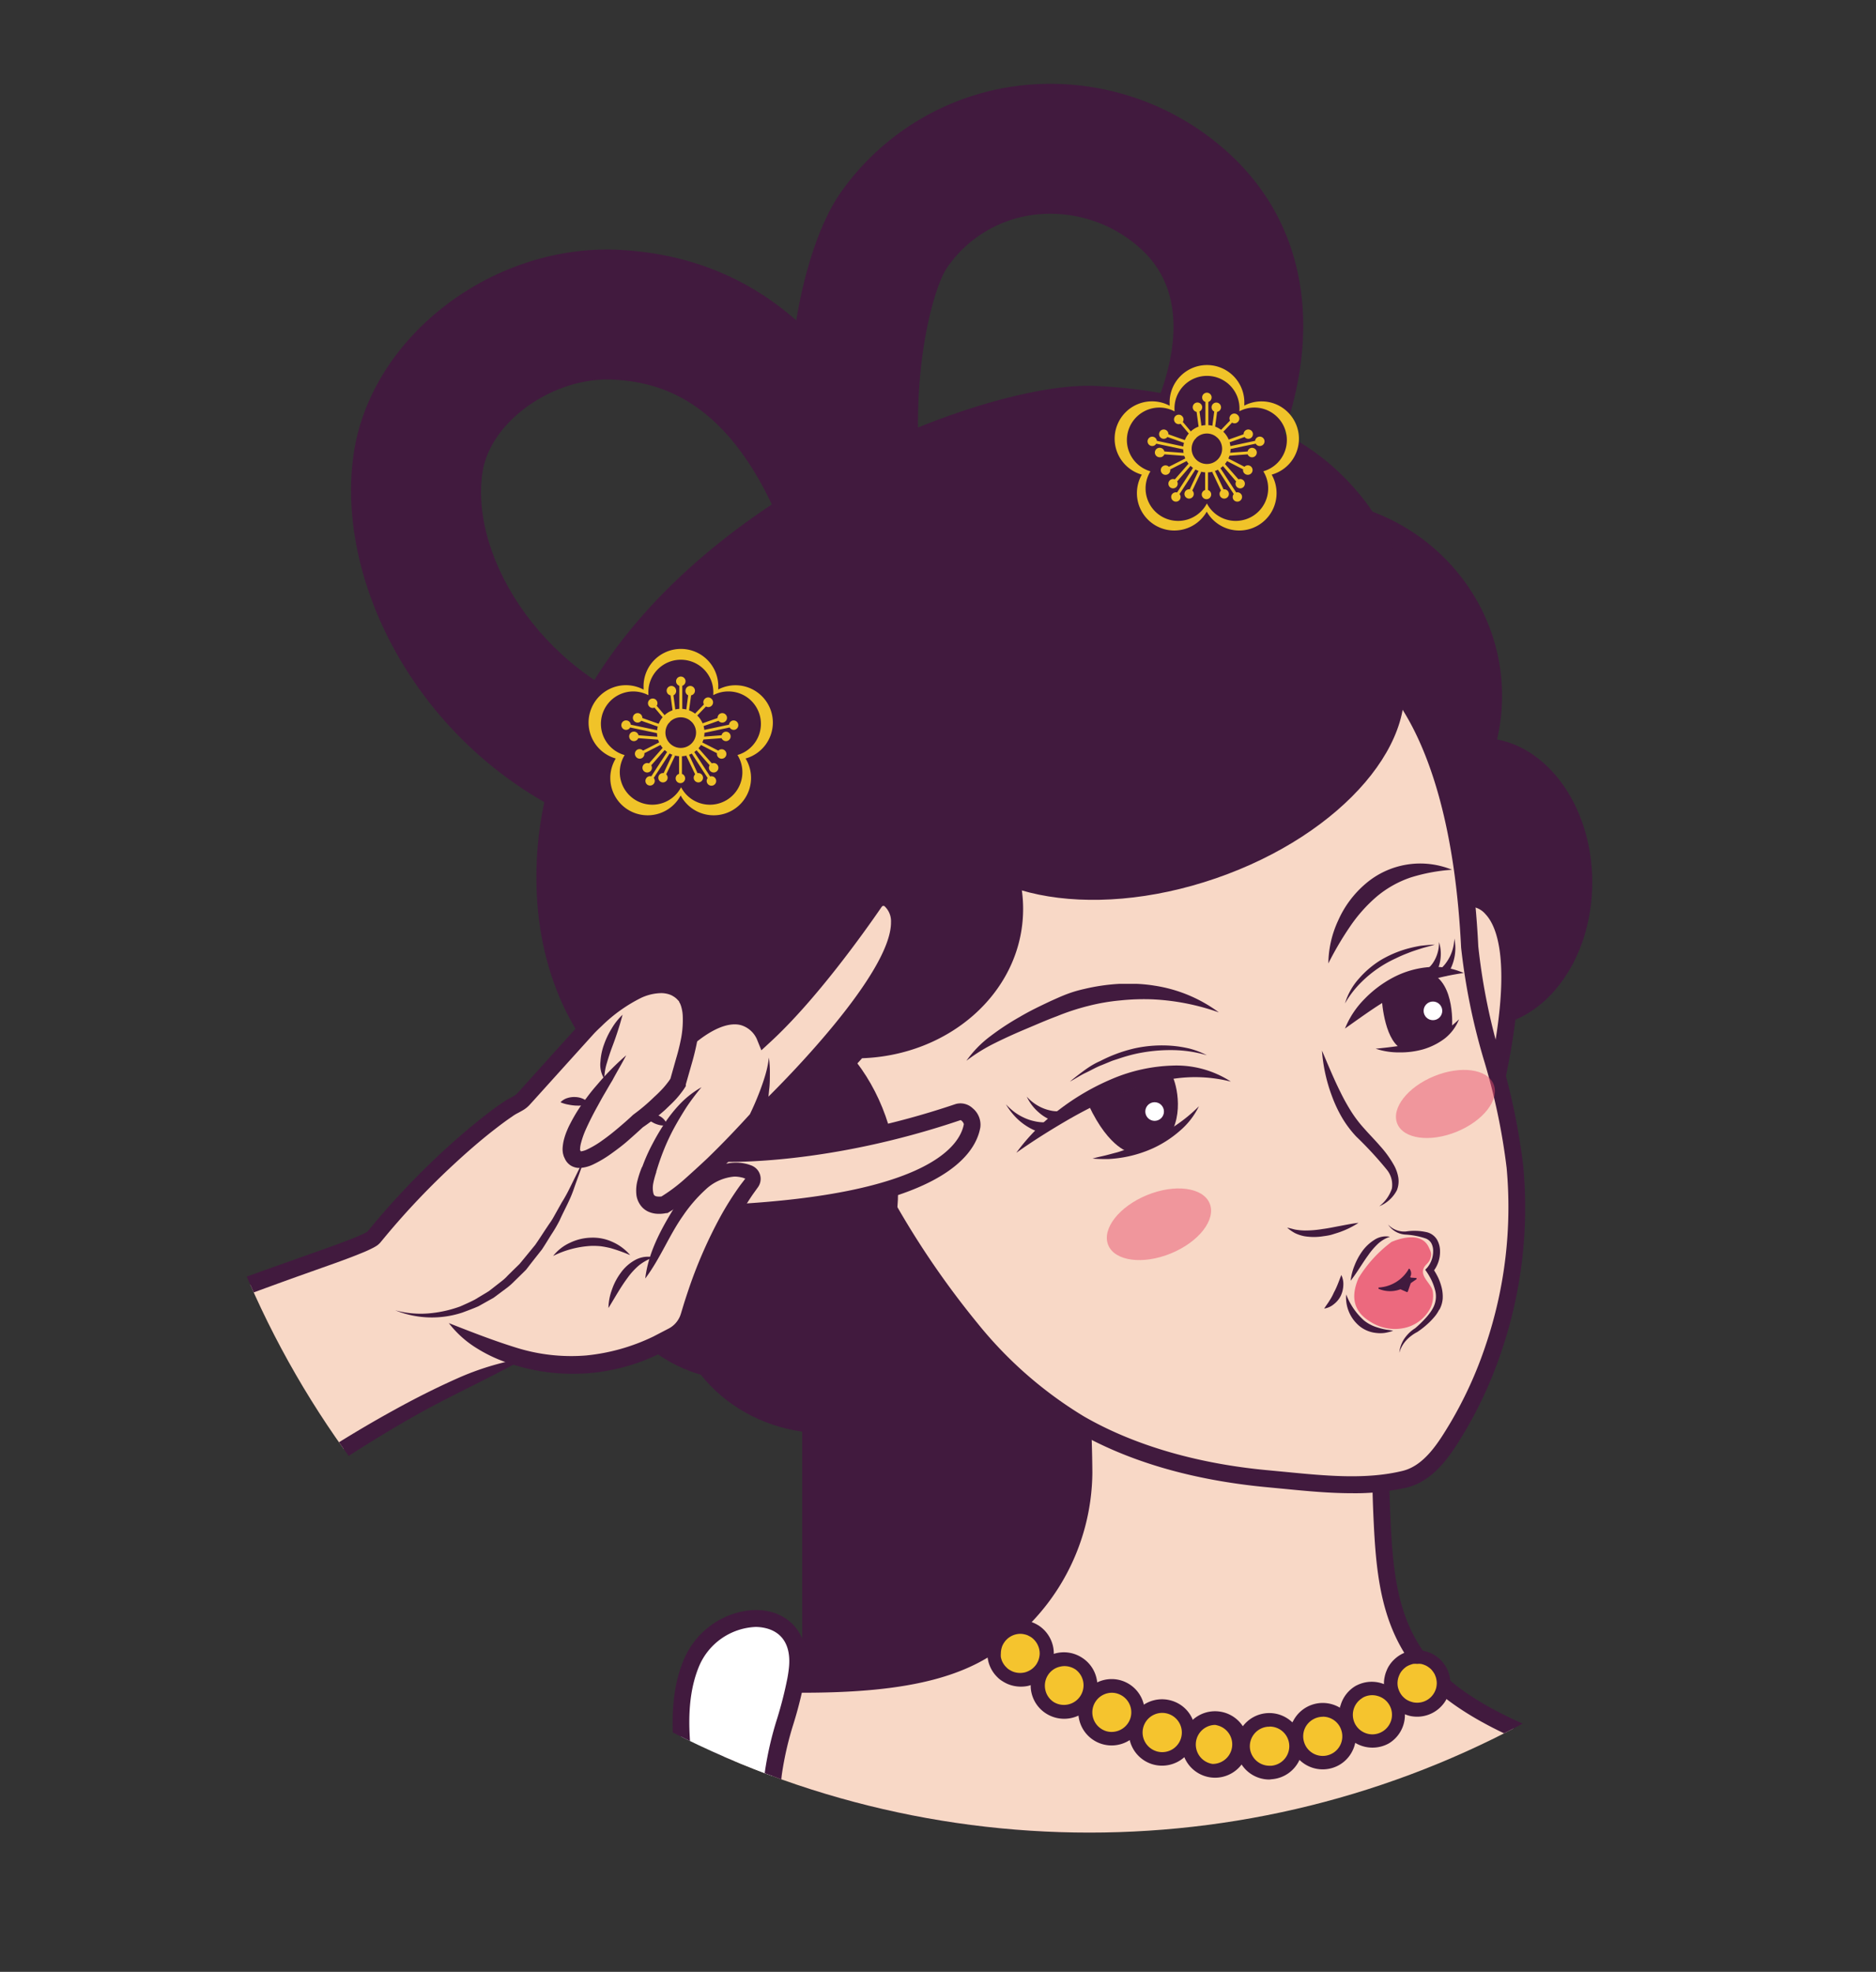 <svg id="图层_1" data-name="图层 1" xmlns="http://www.w3.org/2000/svg" xmlns:xlink="http://www.w3.org/1999/xlink" viewBox="0 0 269.63 283.41"><rect x="0" y="0" width="269.63" height="283.41" fill="#333333" stroke="none"/><defs><style>.cls-1{fill:none;}.cls-2{clip-path:url(#clip-path);}.cls-3{fill:#411a3e;}.cls-4{fill:#f8d8c6;}.cls-5{fill:#fff;}.cls-6{fill:#e73b62;opacity:0.71;}.cls-7{fill:#f0c329;}.cls-8{fill:#f5c42e;}.cls-9{fill:#e94d6e;opacity:0.47;}</style><clipPath id="clip-path"><circle class="cls-1" cx="156.56" cy="131.7" r="131.7"/></clipPath></defs><title>SVG</title><g class="cls-2"><rect class="cls-3" x="115.3" y="173.53" width="44.78" height="92.43"/><path class="cls-4" d="M240.34,261.49a3.45,3.45,0,0,0-1.25-6.18c-10.08-2.2-21.2-5.78-28.7-10.81-9.79-6.56-11.22-15.05-11.73-25.68-.42-8.53-.45-17.67,2.49-25.89l-41.89-23.19-7.14,6a190,190,0,0,1,3.63,35.89,30.07,30.07,0,0,1-14.35,25.52c-8.4,5.09-21.53,5.56-41.57,4.35l35.74,94.65Z"/><path class="cls-3" d="M135,338.08,98,240.19l1.88.12c19.06,1.15,32.55.85,40.85-4.18a29,29,0,0,0,13.77-24.49A188.73,188.73,0,0,0,150.92,176l-.13-.7,8.33-7,43.52,24.09-.34,1c-2.83,7.91-2.84,16.89-2.43,25.42.49,10.09,1.63,18.31,11.2,24.73,8.58,5.75,21.4,9.13,28.28,10.63a4.67,4.67,0,0,1,1.7,8.37Zm-33.36-95.23,34.52,91.41L239.64,260.5a2.24,2.24,0,0,0-.81-4c-7.05-1.54-20.2-5-29.12-11-10.49-7-11.77-16.22-12.27-26.63-.41-8.43-.41-17.32,2.23-25.38l-40.26-22.29-6,5A190.66,190.66,0,0,1,157,211.66,31.45,31.45,0,0,1,142,238.21C133.46,243.4,120.18,243.89,101.63,242.85Z"/><ellipse class="cls-3" cx="113.3" cy="133.52" rx="22.27" ry="20.76"/><ellipse class="cls-3" cx="118.63" cy="185.24" rx="22.27" ry="20.76"/><ellipse class="cls-3" cx="212.83" cy="126.82" rx="16.02" ry="20.76"/><ellipse class="cls-3" cx="186.9" cy="99.93" rx="28.28" ry="28.99" transform="translate(75.21 280.05) rotate(-86.33)"/><path class="cls-4" d="M210.71,129.13s10.25-2,4.56,25.26L213,156.12l-4.32-27Z"/><path class="cls-3" d="M212.11,158.32l-4.87-30.46,3.4,0a5.53,5.53,0,0,1,4.52,1.72c3.58,3.62,4,12,1.3,25l-.09.45Zm-2-28,3.77,23.58.3-.22c3.16-15.45.94-20.6-.69-22.3a3.05,3.05,0,0,0-2.56-1.07l-.23,0Z"/><path class="cls-4" d="M196.59,94.86s12.93,6.11,14.67,41.25c.83,11,5.46,20.82,6.46,31.62a63,63,0,0,1-3,26,59.61,59.61,0,0,1-5.22,11.47c-1.79,2.95-4,6.53-7.59,7.41-6.23,1.51-13.22.53-19.53,0-9.34-.85-19-3.2-27.19-7.93A60.41,60.41,0,0,1,139.58,191a125.07,125.07,0,0,1-18.27-30.16c-.69-1.56-1.35-3.13-2-4.72,0,0-6.28-25.26,27.66-45.17,0,0,22.76-17.61,49.58-16.09"/><path class="cls-3" d="M194.28,214.62c-3.21,0-6.45-.31-9.64-.62l-2.4-.23c-10.78-1-20.09-3.69-27.69-8.09a60.82,60.82,0,0,1-15.9-13.9,125.77,125.77,0,0,1-18.45-30.45c-.84-1.9-1.45-3.37-2-4.77l0-.14c-.07-.27-1.62-6.75,1.12-15.77,2.49-8.23,9.21-20.24,27-30.72,1.62-1.23,23.81-17.79,50.33-16.29h.24l.22.11c.55.26,13.61,6.83,15.36,42.29a88.6,88.6,0,0,0,3.25,16.06,93.42,93.42,0,0,1,3.21,15.5,64.29,64.29,0,0,1-3.09,26.5,60,60,0,0,1-5.33,11.71c-1.77,2.93-4.2,7-8.34,8A33.58,33.58,0,0,1,194.28,214.62Zm-73.76-58.85c.51,1.33,1.1,2.75,1.9,4.57a123.77,123.77,0,0,0,18.09,29.87,58.45,58.45,0,0,0,15.26,13.36c7.19,4.16,16.41,6.85,26.69,7.77l2.42.23c5.64.55,11.47,1.12,16.71-.16,3.16-.77,5.2-4.14,6.83-6.85a57.79,57.79,0,0,0,5.12-11.24,61.94,61.94,0,0,0,3-25.48,91.79,91.79,0,0,0-3.15-15.1A91.09,91.09,0,0,1,210,136.2c-1.55-31.52-12.27-39.2-13.8-40.14-25.94-1.33-48.27,15.68-48.49,15.85l-.13.09C115.47,130.86,120.13,154.06,120.52,155.77Z"/><path class="cls-3" d="M175.18,145.51a33.23,33.23,0,0,0-9.44-1.87,32.34,32.34,0,0,0-4.72.15,29.12,29.12,0,0,0-4.63.8,33,33,0,0,0-4.48,1.47c-1.51.56-3,1.22-4.48,1.84s-3,1.31-4.39,2a24.72,24.72,0,0,0-4.14,2.56,15.8,15.8,0,0,1,3.5-3.57,37.1,37.1,0,0,1,4.18-2.74c1.43-.85,2.93-1.56,4.43-2.27.77-.34,1.49-.68,2.34-1s1.62-.54,2.46-.73a28.61,28.61,0,0,1,5.05-.74l1.27,0,1.28,0a21.47,21.47,0,0,1,2.53.26A20.74,20.74,0,0,1,175.18,145.51Z"/><path class="cls-3" d="M190,151c.86,2,1.7,4.07,2.67,6a29.15,29.15,0,0,0,1.56,2.8,18.17,18.17,0,0,0,1.92,2.49c.71.81,1.49,1.59,2.22,2.44a15.13,15.13,0,0,1,2,2.78,5.49,5.49,0,0,1,.6,1.72,3.46,3.46,0,0,1-.21,1.86,5,5,0,0,1-2.52,2.29,5.39,5.39,0,0,0,1.81-2.54,3.42,3.42,0,0,0-.72-2.71,53.18,53.18,0,0,0-4.39-4.76,15.31,15.31,0,0,1-2.07-2.76,19.14,19.14,0,0,1-1.44-3.08A23.39,23.39,0,0,1,190,151Z"/><path class="cls-3" d="M185,176.46c.46.06.87.23,1.29.29a8.93,8.93,0,0,0,1.26.11,15.3,15.3,0,0,0,2.52-.21c.85-.11,1.69-.29,2.55-.45s1.72-.34,2.63-.44a12.32,12.32,0,0,1-2.4,1.22c-.42.17-.86.29-1.29.43s-.88.21-1.34.27a8.52,8.52,0,0,1-2.76,0,5.61,5.61,0,0,1-1.33-.44A6.43,6.43,0,0,1,185,176.46Z"/><path class="cls-3" d="M193.31,144.22a9.31,9.31,0,0,1,2-3.56,13.64,13.64,0,0,1,3.14-2.67,16,16,0,0,1,3.78-1.62,19.25,19.25,0,0,1,2-.44c.68-.07,1.35-.14,2-.17-.65.22-1.31.36-1.94.56s-1.28.4-1.89.65a19.6,19.6,0,0,0-1.82.79,16.92,16.92,0,0,0-4.84,3.33A14.13,14.13,0,0,0,193.31,144.22Z"/><path class="cls-3" d="M173.46,151.67a18.2,18.2,0,0,0-5.11-.74,23.53,23.53,0,0,0-5.09.53,24.61,24.61,0,0,0-2.47.7c-.4.14-.82.25-1.21.42l-1.19.49c-.81.3-1.55.75-2.34,1.12s-1.5.86-2.28,1.27c.67-.56,1.36-1.09,2.07-1.61s1.48-1,2.28-1.34a20.76,20.76,0,0,1,5-1.84,18.44,18.44,0,0,1,5.29-.36,16.62,16.62,0,0,1,2.62.42A12,12,0,0,1,173.46,151.67Z"/><path class="cls-3" d="M193.31,147.83a12.83,12.83,0,0,1,2.82-4.26,16.25,16.25,0,0,1,4.15-3.1,13.34,13.34,0,0,1,5-1.46,10.25,10.25,0,0,1,5.09.84,35.22,35.22,0,0,0-4.74,1,25.94,25.94,0,0,0-4.26,1.75,44,44,0,0,0-4,2.39C196,145.91,194.71,146.84,193.31,147.83Z"/><path class="cls-3" d="M197.72,150.73q1.69-.16,3.3-.39a24.92,24.92,0,0,0,3.16-.66,15.48,15.48,0,0,0,2.93-1.18,13.93,13.93,0,0,0,2.59-2,6.58,6.58,0,0,1-2.06,2.77,9.68,9.68,0,0,1-3.13,1.56,12.07,12.07,0,0,1-3.42.43A10.39,10.39,0,0,1,197.72,150.73Z"/><path class="cls-3" d="M146.07,165.69a28.92,28.92,0,0,1,6.13-6.17,34.43,34.43,0,0,1,7.59-4.43,24,24,0,0,1,8.67-1.93,14.37,14.37,0,0,1,8.45,2.3,20.88,20.88,0,0,0-8.3-.4,34.37,34.37,0,0,0-7.89,2.28,67.57,67.57,0,0,0-7.46,3.75C150.83,162.51,148.45,164,146.07,165.69Z"/><path class="cls-3" d="M172.32,159a10.93,10.93,0,0,1-2.74,3.53A16,16,0,0,1,165.8,165a17.59,17.59,0,0,1-4.3,1.34,18.55,18.55,0,0,1-2.23.25c-.74,0-1.49,0-2.23-.07.72-.22,1.44-.34,2.15-.53l1.05-.28a9.49,9.49,0,0,0,1-.3l1-.32c.34-.11.67-.25,1-.37.68-.22,1.32-.54,2-.82a26.6,26.6,0,0,0,3.7-2.12A22.4,22.4,0,0,0,172.32,159Z"/><path class="cls-3" d="M198.62,143.82s.38,6.26,3.23,7.08,6.84-3.07,6.84-3.07.56-6.55-3.18-8Z"/><path class="cls-3" d="M168.26,154.39c.4,0,2.12,4.93,0,8.54l-5.71,2.76s-3.08-.42-6.09-6.86Z"/><path class="cls-3" d="M119.37,93.35c-10.47-26-5.78-55.34,1.45-65.66a36.74,36.74,0,0,1,25.87-15.4,38,38,0,0,1,29.63,9.47c9.51,8.5,13,20.83,9.87,34.73C183.14,70,174.94,80.93,171.56,85L157.19,73.08c7.15-8.61,17.74-27.51,6.68-37.4a19.28,19.28,0,0,0-15-4.84,17.82,17.82,0,0,0-12.71,7.57c-2.87,4.09-8.14,26.29.58,48Z"/><path class="cls-3" d="M91.86,120.89c-28.47-7.59-44.18-35-41-55.86,2.6-16.89,20.25-30.21,38.53-29.1,20.22,1.23,34.62,14.59,42.81,39.71l-17.76,5.79C106.93,58.33,95.91,55,88.28,54.57c-8.62-.52-17.81,5.94-18.93,13.29-1.93,12.56,9.34,30.19,27.32,35Z"/><path class="cls-3" d="M190.92,138.47a15,15,0,0,1,1.43-6.21,14.78,14.78,0,0,1,3.93-5.25,12.07,12.07,0,0,1,12.41-2,25.65,25.65,0,0,0-5.94,1.11,15.17,15.17,0,0,0-4.91,2.77,21.82,21.82,0,0,0-3.83,4.32A45.74,45.74,0,0,0,190.92,138.47Z"/><ellipse class="cls-3" cx="179.06" cy="83.71" rx="20.66" ry="26.74" transform="translate(-10.16 140.86) rotate(-41.86)"/><circle class="cls-3" cx="160.08" cy="105.29" r="19.55"/><path class="cls-3" d="M157.37,55.47c-19.64-.85-82.38,25.29-80.22,73,.79,17.32,11,31.89,26.28,32.55a26.13,26.13,0,0,0,20.47-8.92c12.48-.43,22.64-9.3,23.13-20.61a19.48,19.48,0,0,0-1-7.08,20.82,20.82,0,0,0,12.83-12.34c18.77-.66,34-13.44,34.7-29.79C194.3,65,177.66,56.34,157.37,55.47Z"/><ellipse class="cls-3" cx="168" cy="106.69" rx="35.07" ry="20.69" transform="translate(-25.58 60.5) rotate(-19)"/><circle class="cls-5" cx="205.95" cy="145.29" r="1.34"/><circle class="cls-5" cx="165.95" cy="159.76" r="1.34"/><ellipse class="cls-3" cx="106.08" cy="171.03" rx="23" ry="27.3"/><path class="cls-4" d="M60.87,178.88l16.61-18.94L89.4,148.05l10.71,1.41,6.14,2.64-.48,12s-2,7.21-3,9.62-8.15,13.64-8.15,13.64l-11.89,4.48-12.37-1.94-8.37-2Z"/><path class="cls-4" d="M104.15,165.74s14.49.56,33.6-5.93c.95-.32,2.16,1,2,2-.65,3.65-5.62,11-34.58,12.54"/><path class="cls-3" d="M105.21,175.54l-.13-2.44c28.6-1.52,32.92-8.57,33.45-11.53a1,1,0,0,0-.46-.58c-19.07,6.46-33.37,6-34,6l.1-2.44c.15,0,14.51.46,33.16-5.86a2.55,2.55,0,0,1,2.46.59,3.07,3.07,0,0,1,1.11,2.75C140.14,166.39,134.46,174,105.21,175.54Z"/><path class="cls-4" d="M108.22,161.46s27.26-25.27,19.75-32.1a1.5,1.5,0,0,0-2.24.27c-2.33,3.38-9.34,13.25-15.79,19.23,0,0-2.66-6.52-10.83.17"/><path class="cls-3" d="M109.05,162.35l-1.65-1.79c5.76-5.34,20.69-20.78,20.66-28a2.94,2.94,0,0,0-.91-2.29.27.27,0,0,0-.21-.07.35.35,0,0,0-.21.13c-2.65,3.86-9.52,13.47-16,19.43l-1.3,1.2-.66-1.63a3.64,3.64,0,0,0-2.33-2c-1.7-.42-4,.5-6.6,2.64l-1.54-1.88c3.3-2.71,6.25-3.75,8.76-3.12a5.8,5.8,0,0,1,3.07,2c6.14-6,12.63-15.22,14.55-18a2.71,2.71,0,0,1,2-1.16,2.66,2.66,0,0,1,2.12.68,5.32,5.32,0,0,1,1.71,4.08C130.54,142.32,109.93,161.54,109.05,162.35Z"/><path class="cls-4" d="M110.51,152s.18,3.08-1.79,9c0,0-8.68,9.72-13.25,12.26,0,0-4.59,1.12-2.19-5,0,0,2.33-7.62,7.52-11.8"/><path class="cls-3" d="M110.51,152a15,15,0,0,1,.14,2.33c0,.78,0,1.56-.11,2.34a41,41,0,0,1-.67,4.67h0l-.05.2-.19.22c-2,2.27-4.15,4.46-6.34,6.58q-1.64,1.6-3.39,3.11a25.08,25.08,0,0,1-3.84,2.83h0l-.14.08-.17,0a4.9,4.9,0,0,1-1.24.1,3.59,3.59,0,0,1-1.31-.3,2.83,2.83,0,0,1-1.19-1,3.25,3.25,0,0,1-.53-1.32,5.67,5.67,0,0,1,.17-2.26,13.53,13.53,0,0,1,.64-1.89l0,.08a25.53,25.53,0,0,1,1.49-3.36,32.65,32.65,0,0,1,1.86-3.13,19.53,19.53,0,0,1,2.3-2.82,13.53,13.53,0,0,1,2.88-2.19l0,0a33.91,33.91,0,0,0-2.12,2.81c-.64,1-1.24,2-1.79,3a30.56,30.56,0,0,0-1.47,3.12c-.43,1.06-.81,2.17-1.12,3.22l0,.07a12.57,12.57,0,0,0-.43,1.59,3.5,3.5,0,0,0,0,1.35c.08.36.16.4.36.5a2.12,2.12,0,0,0,1,0l-.31.12h0a24,24,0,0,0,3.43-2.55c1.12-1,2.22-2,3.28-3,2.14-2.07,4.22-4.25,6.22-6.45l-.25.42h0a40.32,40.32,0,0,0,1.78-4.16c.26-.71.5-1.43.7-2.17A14.13,14.13,0,0,0,110.51,152Z"/><path class="cls-4" d="M90,151.68c-9.72,12-7.76,14.22-7.76,14.22,1.09,3.16,9.42-4.81,9.42-4.81,4.57-3.1,5.86-5.55,5.86-5.55l1.08-3.81c1.93-7.08-.21-8.71-.21-8.71s-3.77-5.41-13.8,4.68l-9.35,10.37a11.35,11.35,0,0,1-2,1.26,67.31,67.31,0,0,0-5.77,4.47,111.32,111.32,0,0,0-13.72,14.08C51.86,180.18,7,192.1,3.55,202.72l-.13.41,5.63,35.65s39-34.73,66.34-43.46"/><path class="cls-3" d="M90,151.68c-.65,1.25-1.37,2.44-2,3.63-.37.59-.7,1.19-1.05,1.78s-.68,1.19-1,1.78c-.66,1.18-1.27,2.38-1.8,3.57a12.39,12.39,0,0,0-.62,1.76,4.34,4.34,0,0,0-.15.79c0,.13,0,.21,0,.29s0,.07,0,.05h0l0-.06,0,0a1.25,1.25,0,0,0-.09-.12l.23.39h0c0,.06,0,0-.07-.05s-.09,0,0,0a2.91,2.91,0,0,0,.92-.27,13.63,13.63,0,0,0,2.27-1.36c.75-.53,1.48-1.11,2.2-1.72s1.44-1.23,2.1-1.86l.08-.07.08-.06A26.79,26.79,0,0,0,94,157.69a19,19,0,0,0,1.35-1.34c.21-.24.41-.48.59-.72a5.87,5.87,0,0,0,.46-.66l-.09.24.88-3.12a29.55,29.55,0,0,0,.73-3,14.34,14.34,0,0,0,.21-3,5.53,5.53,0,0,0-.2-1.33,3.18,3.18,0,0,0-.2-.55,1.76,1.76,0,0,0-.12-.2l0-.07,0,0-.26-.28-.14-.14c-.08-.06-.15-.13-.24-.19a3.76,3.76,0,0,0-.55-.32,3.84,3.84,0,0,0-1.33-.27,7.1,7.1,0,0,0-3,.71,22.2,22.2,0,0,0-5.59,4c-.43.41-.83.78-1.24,1.23l-1.22,1.35-2.44,2.7-4.88,5.41-.61.67a4.09,4.09,0,0,1-1,.79c-.31.18-.59.33-.84.46a5.54,5.54,0,0,0-.66.42c-1,.67-1.93,1.39-2.87,2.12-1.88,1.48-3.7,3.07-5.46,4.7a109,109,0,0,0-9.93,10.46l-.58.7-.07.08a.7.7,0,0,1-.12.14l-.2.19-.15.12a5.75,5.75,0,0,1-.53.32,18.35,18.35,0,0,1-1.78.81c-1.16.48-2.3.9-3.45,1.32l-6.89,2.45C37,185.56,32.47,187.2,28,189a135.8,135.8,0,0,0-13.19,5.9,46.65,46.65,0,0,0-6.06,3.7,17.47,17.47,0,0,0-2.56,2.25,8,8,0,0,0-1,1.27,5.84,5.84,0,0,0-.35.65l-.12.32-.14.43,0-.56,5.63,35.65h0l-2-.72c2.48-2.26,5-4.41,7.58-6.55S21,227.08,23.59,225q7.86-6.18,16.13-11.85c5.52-3.74,11.16-7.33,17-10.53,2.93-1.62,5.92-3.13,9-4.5a39.32,39.32,0,0,1,4.72-1.76c.8-.24,1.61-.46,2.44-.65s1.65-.32,2.49-.42c-3,1.64-5.89,3.09-8.84,4.57s-5.87,3-8.71,4.67c-5.7,3.32-11.24,6.95-16.65,10.76s-10.71,7.77-15.93,11.84-10.38,8.26-15.4,12.53l-1.69,1.44L7.85,239h0L2.22,203.32,2.17,203l.09-.27.14-.44.2-.53a8,8,0,0,1,.51-1,9.72,9.72,0,0,1,1.24-1.63,19.86,19.86,0,0,1,2.9-2.57,48.51,48.51,0,0,1,6.38-3.91,142.44,142.44,0,0,1,13.44-6c4.55-1.79,9.14-3.45,13.73-5.07l6.86-2.44c1.14-.42,2.28-.83,3.37-1.28.54-.22,1.09-.46,1.54-.7a2,2,0,0,0,.25-.15l0,0s0,0,0,0l0,0,.07-.09.59-.71a113.8,113.8,0,0,1,10.14-10.69c1.81-1.67,3.67-3.28,5.61-4.82q1.45-1.16,3-2.22c.22-.15.6-.4.88-.55s.54-.28.75-.41a2,2,0,0,0,.44-.33l.62-.68,4.89-5.43,2.45-2.71,1.23-1.36c.41-.45.9-.9,1.35-1.33a24.2,24.2,0,0,1,6.25-4.44,9.27,9.27,0,0,1,4-.92,6.05,6.05,0,0,1,2.23.46,5.2,5.2,0,0,1,1,.59,3.4,3.4,0,0,1,.47.38,3.82,3.82,0,0,1,.48.53l-.26-.27a2.56,2.56,0,0,1,.33.32l.19.26a3.22,3.22,0,0,1,.29.5,5.06,5.06,0,0,1,.37,1,7.8,7.8,0,0,1,.29,1.87,16.79,16.79,0,0,1-.24,3.5c-.21,1.11-.48,2.25-.78,3.28l-.89,3.12,0,.14,0,.1a8.74,8.74,0,0,1-.69,1c-.22.3-.46.58-.7.85-.49.54-1,1-1.53,1.52a30.67,30.67,0,0,1-3.34,2.61l.16-.13c-.74.69-1.46,1.33-2.22,2s-1.54,1.25-2.36,1.84a16.76,16.76,0,0,1-2.69,1.6,5.1,5.1,0,0,1-1.85.48A2.4,2.4,0,0,1,82,167.5a2.31,2.31,0,0,1-.91-1.2h0l.23.4a1.7,1.7,0,0,1-.35-.71,2,2,0,0,1-.09-.45,3.13,3.13,0,0,1,0-.75,6.49,6.49,0,0,1,.24-1.24,8.74,8.74,0,0,1,.39-1.09c.14-.35.3-.68.47-1a24,24,0,0,1,2.3-3.63c.42-.57.85-1.12,1.31-1.65s.91-1.07,1.39-1.58A37.78,37.78,0,0,1,90,151.68Z"/><path class="cls-3" d="M89.48,145.85a46.69,46.69,0,0,1-1.5,4.64c-.28.75-.52,1.49-.74,2.24a7.87,7.87,0,0,0-.38,2.35,3.84,3.84,0,0,1-.56-2.5,8.78,8.78,0,0,1,.53-2.5,11.77,11.77,0,0,1,1.09-2.26A8.91,8.91,0,0,1,89.48,145.85Z"/><path class="cls-4" d="M64.51,190.17s15,12.23,32.4,1.82a4.85,4.85,0,0,0,2.17-2.81c1.08-3.76,4-12.92,8.94-19.21a1,1,0,0,0-.42-1.54c-2.4-1-8.36-1.27-14.89,15.26"/><path class="cls-3" d="M64.51,190.17c3.38,1.33,6.51,2.55,9.75,3.55a26.43,26.43,0,0,0,10,1.1,28.6,28.6,0,0,0,9.64-2.72l2.25-1.17a3.5,3.5,0,0,0,1.39-1.36,3.42,3.42,0,0,0,.21-.43c.06-.16.1-.27.17-.51l.39-1.29c.27-.85.55-1.7.84-2.54a66.26,66.26,0,0,1,4.34-9.84,44.11,44.11,0,0,1,2.89-4.59l.81-1.06s0,.08,0,.08a0,0,0,0,0,0,0h0l-.13,0a2.16,2.16,0,0,0-.49-.16,4.61,4.61,0,0,0-1-.12,6.81,6.81,0,0,0-4.13,1.84,21.28,21.28,0,0,0-3.29,3.81c-2,2.84-3.22,6.07-5.41,9,.43-3.63,2.13-6.83,4-9.9a22.75,22.75,0,0,1,3.48-4.27c.37-.3.71-.63,1.11-.9a7.86,7.86,0,0,1,1.25-.76,6.85,6.85,0,0,1,2.92-.82,6.09,6.09,0,0,1,2.35.35l.19.07a2.64,2.64,0,0,1,.29.15,2.08,2.08,0,0,1,.51.43,2.06,2.06,0,0,1,.09,2.54l-.76,1.06a42.32,42.32,0,0,0-2.62,4.41,69.29,69.29,0,0,0-4,9.58c-.28.82-.55,1.64-.8,2.47l-.37,1.25a7.73,7.73,0,0,1-.24.74,7.51,7.51,0,0,1-.36.76,6.13,6.13,0,0,1-2.31,2.32L95,194.46a28.35,28.35,0,0,1-21.48,1.6,20.92,20.92,0,0,1-5-2.28A14.77,14.77,0,0,1,64.51,190.17Z"/><path class="cls-3" d="M87.45,188a7.91,7.91,0,0,1,.5-2.63,8.73,8.73,0,0,1,1.25-2.4,6.18,6.18,0,0,1,2.07-1.86,3.83,3.83,0,0,1,2.7-.39,6.72,6.72,0,0,0-2.18,1.19,10.16,10.16,0,0,0-1.61,1.78C89.2,185,88.41,186.45,87.45,188Z"/><path class="cls-3" d="M79.5,180.52a6.48,6.48,0,0,1,2.43-1.9,7.41,7.41,0,0,1,3.08-.73,6.73,6.73,0,0,1,3.1.65,7.1,7.1,0,0,1,2.46,1.86,24.19,24.19,0,0,0-2.78-1,14,14,0,0,0-1.38-.27,10.62,10.62,0,0,0-1.38-.06A13.84,13.84,0,0,0,79.5,180.52Z"/><path class="cls-3" d="M56.81,188.33a13.8,13.8,0,0,0,4.73.45,17.47,17.47,0,0,0,4.59-1c.72-.32,1.44-.63,2.14-1l2-1.21,1.86-1.45a6.52,6.52,0,0,0,.86-.8l.84-.83.84-.82.76-.92,1.5-1.83c.45-.65.89-1.32,1.33-2l.67-1a9.57,9.57,0,0,0,.64-1l1.17-2.09a21.48,21.48,0,0,0,1.16-2.1c.72-1.43,1.4-2.89,2.16-4.32-.5,1.53-1.08,3-1.62,4.57s-1.35,2.94-2,4.41a20.19,20.19,0,0,1-1.23,2.1c-.43.69-.85,1.39-1.3,2.07l-1.52,1.93-.77,1-.88.87-.88.86a9,9,0,0,1-.92.82l-2,1.49-2.16,1.21c-.76.34-1.54.62-2.31.91A14,14,0,0,1,56.81,188.33Z"/><path class="cls-3" d="M80.56,158.43a2.26,2.26,0,0,1,1-.61,3.16,3.16,0,0,1,1.14-.14,2.89,2.89,0,0,1,2.1,1,4.66,4.66,0,0,1-1.14.22,8.77,8.77,0,0,1-1,0,7.48,7.48,0,0,1-1-.14A4.84,4.84,0,0,1,80.56,158.43Z"/><path class="cls-3" d="M92.68,160.35a1.89,1.89,0,0,1,1-.24,2.63,2.63,0,0,1,.93.21,2.26,2.26,0,0,1,1.3,1.41,3.15,3.15,0,0,1-1,0,3.93,3.93,0,0,1-.8-.25,4.9,4.9,0,0,1-.73-.42A3.92,3.92,0,0,1,92.68,160.35Z"/><path class="cls-3" d="M152,161.34a5.79,5.79,0,0,1-1.47-.6,6.26,6.26,0,0,1-1.23-.85,6.87,6.87,0,0,1-1.73-2.27,6.51,6.51,0,0,0,2.17,1.59,6.22,6.22,0,0,0,1.22.4,4.25,4.25,0,0,0,1.19.11Z"/><path class="cls-3" d="M150.14,162.93a7.45,7.45,0,0,1-1.78-.62,8.64,8.64,0,0,1-2.78-2.18,8.93,8.93,0,0,1-1-1.41,9.22,9.22,0,0,0,1.23,1.12,7.64,7.64,0,0,0,1.4.82,7,7,0,0,0,1.51.5,6,6,0,0,0,1.47.15Z"/><path class="cls-3" d="M205.29,139.14a3.45,3.45,0,0,0,.64-.71,5,5,0,0,0,.49-.91,5.17,5.17,0,0,0,.4-2.12,5.59,5.59,0,0,1,.23,2.28,5.41,5.41,0,0,1-.24,1.17,4.94,4.94,0,0,1-.54,1.15Z"/><path class="cls-3" d="M206.91,139.37a5.17,5.17,0,0,0,.83-.85,6.53,6.53,0,0,0,.67-1.08,6.38,6.38,0,0,0,.62-2.54,6.71,6.71,0,0,1,0,2.75,6.83,6.83,0,0,1-.44,1.37,5.69,5.69,0,0,1-.78,1.29Z"/><path class="cls-6" d="M195.26,183.69A18.59,18.59,0,0,1,200,178.5c1.65-.7,4.38-1.31,5.34.75.33.71.48.94.23,1.67s-.79.82-1,1.5c-.37,1.21,1.27,2.17,1.37,3.3a4.2,4.2,0,0,1-.31,2.2,5.51,5.51,0,0,1-4.06,3A6.47,6.47,0,0,1,197,190C194.53,188.54,194.09,186.41,195.26,183.69Z"/><path class="cls-3" d="M199.5,176a3.18,3.18,0,0,0,2.57,1,8,8,0,0,1,3.06.12,2.38,2.38,0,0,1,1.41,1.06,3.38,3.38,0,0,1,.43,1.67,4.57,4.57,0,0,1-1.12,3.07l.05-.66a10.32,10.32,0,0,1,.79,1.35,8.1,8.1,0,0,1,.52,1.48,5.4,5.4,0,0,1,.14,1.61,3.9,3.9,0,0,1-.5,1.59l0-.06a4.88,4.88,0,0,1-.65,1,10.21,10.21,0,0,1-.77.83,12.69,12.69,0,0,1-1.73,1.39l0,0h0a5.4,5.4,0,0,0-.83.52,5.28,5.28,0,0,0-.75.67,4.45,4.45,0,0,0-1,1.79,4.09,4.09,0,0,1,.21-1,4.82,4.82,0,0,1,.49-1,6.24,6.24,0,0,1,.7-.84,5.46,5.46,0,0,1,.87-.68l0,0a16.25,16.25,0,0,0,1.52-1.47,8.4,8.4,0,0,0,.65-.8,5.35,5.35,0,0,0,.49-.82v0l0,0a3.5,3.5,0,0,0,.18-2.5,7.9,7.9,0,0,0-.47-1.28,9.19,9.19,0,0,0-.68-1.19l-.24-.35.29-.3a3.7,3.7,0,0,0,.85-2.36,2.33,2.33,0,0,0-.27-1.17,1.57,1.57,0,0,0-.88-.69,11,11,0,0,0-2.77-.53A3.23,3.23,0,0,1,199.5,176Z"/><path class="cls-3" d="M192.78,183.26a2.93,2.93,0,0,1,.29,1.48,3.88,3.88,0,0,1-.36,1.49,3.45,3.45,0,0,1-1,1.22,2.8,2.8,0,0,1-1.39.63c.28-.45.56-.79.78-1.17a7.26,7.26,0,0,0,.61-1.13C192.14,185,192.41,184.21,192.78,183.26Z"/><path class="cls-3" d="M199.77,177.76a4.67,4.67,0,0,0-1.81,1.1,10.34,10.34,0,0,0-1.34,1.59c-.84,1.15-1.55,2.42-2.5,3.63a8.36,8.36,0,0,1,.57-2.21,9.22,9.22,0,0,1,1.08-2,6.19,6.19,0,0,1,1.71-1.63A3,3,0,0,1,199.77,177.76Z"/><path class="cls-3" d="M193.48,186.05a9.67,9.67,0,0,0,2.55,3.73,5.62,5.62,0,0,0,1.9,1,9.49,9.49,0,0,0,1.11.29c.38.08.77.1,1.19.2a6.92,6.92,0,0,1-1.21.31,4.84,4.84,0,0,1-1.26,0,4.51,4.51,0,0,1-2.39-1,5.35,5.35,0,0,1-1.89-4.53Z"/><path class="cls-3" d="M202.42,182.48a5.32,5.32,0,0,1-4.23,2.57.11.11,0,0,0,0,.21,4.19,4.19,0,0,0,3.05.06.09.09,0,0,1,.07,0l.87.38a.12.12,0,0,0,.16-.06l.41-1.18.05-.06.76-.52a.11.11,0,0,0-.06-.2l-.7-.05a.11.11,0,0,1-.09-.16,1,1,0,0,0-.06-1A.11.11,0,0,0,202.42,182.48Z"/><path class="cls-7" d="M186.69,63.06a5.37,5.37,0,0,0-5.37-5.37,5.29,5.29,0,0,0-2.48.61v-.23a5.37,5.37,0,1,0-10.73,0,2,2,0,0,0,0,.25,5.37,5.37,0,1,0-4,9.9,5.37,5.37,0,1,0,9.33,5.32,5.37,5.37,0,1,0,9.33-5.32A5.35,5.35,0,0,0,186.69,63.06Zm-5.12,4.68a4.67,4.67,0,1,1-8.11,4.62,4.67,4.67,0,1,1-8.11-4.62,4.67,4.67,0,0,1,1.27-9.16,4.62,4.62,0,0,1,2.19.55v-.22a4.67,4.67,0,1,1,9.33,0v.2a4.6,4.6,0,0,1,2.16-.53,4.67,4.67,0,0,1,1.27,9.16Z"/><path class="cls-7" d="M173.46,67.9a3.4,3.4,0,1,1,3.4-3.4A3.4,3.4,0,0,1,173.46,67.9Zm0-5.59a2.19,2.19,0,1,0,2.19,2.19A2.19,2.19,0,0,0,173.46,62.31Z"/><path class="cls-7" d="M174.14,57.13a.68.68,0,1,0-.89.64v4.41h.42V57.77A.68.68,0,0,0,174.14,57.13Z"/><path class="cls-7" d="M174.52,59.14l-.4,3,.41.06.4-3a.69.69,0,0,0,.56-.58.68.68,0,1,0-1,.52Z"/><path class="cls-7" d="M172.4,59.14l.4,3-.41.06-.41-3a.69.69,0,0,1-.55-.58.68.68,0,0,1,.58-.76.69.69,0,0,1,.77.58A.67.67,0,0,1,172.4,59.14Z"/><path class="cls-7" d="M181.21,64.09a.67.67,0,0,0,.52-.8.68.68,0,0,0-1.34.07l-4.32.92.09.4,4.32-.91A.66.66,0,0,0,181.21,64.09Z"/><path class="cls-7" d="M179.32,64.89l-3,.22,0,.42,3-.23a.68.68,0,1,0,.57-.93A.66.66,0,0,0,179.32,64.89Z"/><path class="cls-7" d="M178.88,62.81l-2.83,1-.14-.39,2.83-1a.67.67,0,1,1,.14.39Z"/><path class="cls-7" d="M177.28,71.81a.68.68,0,0,0,1.14-.74.69.69,0,0,0-.75-.29l-2.4-3.7-.35.23,2.4,3.7A.69.69,0,0,0,177.28,71.81Z"/><path class="cls-7" d="M175.86,70.33l-1.28-2.71-.38.17,1.29,2.72a.67.67,0,1,0,.37-.18Z"/><path class="cls-7" d="M177.64,69.17l-1.95-2.27.31-.28,2,2.28a.67.67,0,1,1-.32.27Z"/><path class="cls-7" d="M169.57,71.81a.68.68,0,0,1-1.14-.74.69.69,0,0,1,.75-.29l2.4-3.7.35.23-2.4,3.7A.69.69,0,0,1,169.57,71.81Z"/><path class="cls-7" d="M171,70.33l1.28-2.71.38.17-1.29,2.72a.67.67,0,1,1-.37-.18Z"/><path class="cls-7" d="M169.21,69.17l1.95-2.27-.31-.28-2,2.28a.67.67,0,1,0,.32.27Z"/><path class="cls-7" d="M165.46,64.09a.67.67,0,1,1,.81-.73l4.32.92-.09.4-4.32-.91A.65.65,0,0,1,165.46,64.09Z"/><path class="cls-7" d="M167.35,64.89l3,.22,0,.42-3-.23a.66.66,0,0,1-.67.42.68.68,0,1,1,.1-1.35A.68.68,0,0,1,167.35,64.89Z"/><path class="cls-7" d="M167.79,62.81l2.82,1,.14-.39-2.82-1a.67.67,0,1,0-.14.39Z"/><path class="cls-7" d="M170,60.64l1.93,2.3-.32.27-1.93-2.3a.68.68,0,1,1,.26-1.06A.66.66,0,0,1,170,60.64Z"/><path class="cls-7" d="M177.08,60.74,175,62.9l-.3-.29,2.09-2.16a.67.67,0,0,1,.11-.79.68.68,0,0,1,1,0,.67.67,0,0,1,0,1A.66.66,0,0,1,177.08,60.74Z"/><path class="cls-7" d="M178.66,67.46,176,66.09l.19-.37,2.67,1.37a.68.68,0,0,1,1.09.79.69.69,0,0,1-.92.29A.68.68,0,0,1,178.66,67.46Z"/><path class="cls-7" d="M173.21,70.43l0-3h.41l0,3a.67.67,0,0,1,.46.65.68.68,0,0,1-.69.67.69.69,0,0,1-.67-.69A.7.7,0,0,1,173.21,70.43Z"/><path class="cls-7" d="M168.22,67.46l2.67-1.37-.19-.37L168,67.09a.68.68,0,1,0,.19.37Z"/><path class="cls-7" d="M111.08,103.86a5.37,5.37,0,0,0-7.85-4.76v-.23a5.37,5.37,0,1,0-10.73,0,2.18,2.18,0,0,0,0,.25,5.37,5.37,0,1,0-4,9.9,5.37,5.37,0,1,0,9.33,5.31,5.37,5.37,0,1,0,9.33-5.31A5.37,5.37,0,0,0,111.08,103.86ZM106,108.53a4.67,4.67,0,1,1-8.11,4.62,4.67,4.67,0,1,1-8.11-4.62A4.66,4.66,0,0,1,91,99.38a4.73,4.73,0,0,1,2.19.54v-.21a4.67,4.67,0,1,1,9.33,0v.2a4.6,4.6,0,0,1,2.16-.53,4.66,4.66,0,0,1,1.27,9.15Z"/><path class="cls-7" d="M97.85,108.7a3.41,3.41,0,1,1,3.4-3.41A3.41,3.41,0,0,1,97.85,108.7Zm0-5.6a2.2,2.2,0,1,0,2.19,2.19A2.19,2.19,0,0,0,97.85,103.1Z"/><path class="cls-7" d="M98.53,97.92a.68.68,0,1,0-1.36,0,.69.69,0,0,0,.47.65V103h.42V98.57A.69.69,0,0,0,98.53,97.92Z"/><path class="cls-7" d="M98.91,99.94l-.4,3,.41,0,.41-3a.68.68,0,1,0-.8-.76A.69.69,0,0,0,98.91,99.94Z"/><path class="cls-7" d="M96.79,99.94l.4,3-.41,0-.41-3a.68.68,0,1,1,.8-.76A.69.69,0,0,1,96.79,99.94Z"/><path class="cls-7" d="M105.6,104.89a.68.68,0,0,0-.28-1.33.69.69,0,0,0-.54.6l-4.32.91.09.41,4.32-.92A.68.68,0,0,0,105.6,104.89Z"/><path class="cls-7" d="M103.71,105.68l-3,.23,0,.41,3-.22a.69.69,0,0,0,.68.42.68.68,0,0,0,.62-.73.67.67,0,0,0-.72-.62A.65.65,0,0,0,103.71,105.68Z"/><path class="cls-7" d="M103.27,103.6l-2.83,1-.14-.4,2.83-1a.68.68,0,1,1,.9.62A.67.67,0,0,1,103.27,103.6Z"/><path class="cls-7" d="M101.67,112.6a.68.68,0,1,0,.39-1l-2.4-3.7-.35.23,2.4,3.7A.68.68,0,0,0,101.67,112.6Z"/><path class="cls-7" d="M100.25,111.12,99,108.41l-.38.18,1.29,2.71a.67.67,0,1,0,.37-.18Z"/><path class="cls-7" d="M102,110l-2-2.28.31-.27,2,2.27a.69.69,0,0,1,.78.19.68.68,0,1,1-1.1.09Z"/><path class="cls-7" d="M94,112.6a.68.68,0,0,1-.94.2.68.68,0,0,1,.55-1.22l2.4-3.7.35.23-2.4,3.7A.68.68,0,0,1,94,112.6Z"/><path class="cls-7" d="M95.38,111.12l1.28-2.71.38.18-1.29,2.71a.67.67,0,1,1-.37-.18Z"/><path class="cls-7" d="M93.6,110l2-2.28-.32-.27-2,2.27a.69.69,0,0,0-.78.19.68.68,0,1,0,1.1.09Z"/><path class="cls-7" d="M89.85,104.89a.68.68,0,1,1,.81-.73l4.32.91-.09.41-4.32-.92A.67.67,0,0,1,89.85,104.89Z"/><path class="cls-7" d="M91.74,105.68l3,.23,0,.41-3-.22a.69.69,0,0,1-.68.42.68.68,0,0,1-.63-.73.68.68,0,0,1,1.34-.11Z"/><path class="cls-7" d="M92.18,103.6l2.82,1,.14-.4-2.82-1a.68.68,0,1,0-.14.39Z"/><path class="cls-7" d="M94.38,101.44l1.93,2.29L96,104l-1.93-2.29a.68.68,0,1,1,.32-.27Z"/><path class="cls-7" d="M101.47,101.54l-2.09,2.16-.3-.29,2.09-2.16a.67.67,0,0,1,.11-.79.68.68,0,0,1,1,0,.68.68,0,0,1-.77,1.1Z"/><path class="cls-7" d="M103.05,108.26l-2.67-1.37.19-.37,2.67,1.37a.68.68,0,1,1-.19.37Z"/><path class="cls-7" d="M97.6,111.23l0-3h.41l0,3a.68.68,0,0,1,.46.65.68.68,0,1,1-.88-.65Z"/><path class="cls-7" d="M92.61,108.26l2.67-1.37-.19-.37-2.67,1.37a.67.67,0,0,0-1.08.78.67.67,0,0,0,.91.3A.69.69,0,0,0,92.61,108.26Z"/><path class="cls-8" d="M146.68,241.44a3.81,3.81,0,0,1-.74-.08,3.64,3.64,0,0,1-.71-.22,4.48,4.48,0,0,1-.65-.34,3.37,3.37,0,0,1-.58-.48,4.32,4.32,0,0,1-.47-.57,3.48,3.48,0,0,1-.35-.66,2.78,2.78,0,0,1-.21-.71,3.05,3.05,0,0,1-.08-.74,3.16,3.16,0,0,1,.08-.74,3,3,0,0,1,.21-.71,3.48,3.48,0,0,1,.35-.66A3.75,3.75,0,0,1,144,235a3.83,3.83,0,0,1,3.43-1,4.33,4.33,0,0,1,.7.21,5.25,5.25,0,0,1,.66.36,3.62,3.62,0,0,1,.58.47,3.83,3.83,0,0,1,1.11,2.68,3.65,3.65,0,0,1-.08.74,3.26,3.26,0,0,1-.22.71,4.12,4.12,0,0,1-.34.66,5.28,5.28,0,0,1-.47.57,4.34,4.34,0,0,1-.58.48,4.12,4.12,0,0,1-.66.34,3.55,3.55,0,0,1-.7.22A3.82,3.82,0,0,1,146.68,241.44Z"/><path class="cls-3" d="M146.68,242.42a5,5,0,0,1-.94-.1,4.84,4.84,0,0,1-.91-.28,5.51,5.51,0,0,1-.78-.42,3.75,3.75,0,0,1-.76-.62,4.49,4.49,0,0,1-.58-.71,4.36,4.36,0,0,1-.44-.83,4.08,4.08,0,0,1-.27-.91,4.32,4.32,0,0,1-.09-.91,4.17,4.17,0,0,1,.1-.94,4,4,0,0,1,.26-.88,4.3,4.3,0,0,1,.46-.85,3.88,3.88,0,0,1,.6-.72,4.76,4.76,0,0,1,4.29-1.29,4.36,4.36,0,0,1,.88.27,5.75,5.75,0,0,1,.82.43,4.82,4.82,0,0,1,2.14,4,4.23,4.23,0,0,1-.1.94,4.7,4.7,0,0,1-.27.88,4.62,4.62,0,0,1-.43.82,5.75,5.75,0,0,1-.6.74,5.63,5.63,0,0,1-.72.59,4.87,4.87,0,0,1-.84.44,4.29,4.29,0,0,1-.87.27A5,5,0,0,1,146.68,242.42Zm0-7.59a2.82,2.82,0,0,0-2,.82,2.46,2.46,0,0,0-.34.41,2.76,2.76,0,0,0-.28.5,3.15,3.15,0,0,0-.15.51,2.91,2.91,0,0,0-.06.57,3.1,3.1,0,0,0,0,.54,3.35,3.35,0,0,0,.16.54,2.77,2.77,0,0,0,.26.48,2.42,2.42,0,0,0,.36.43,2.07,2.07,0,0,0,.4.34,4.18,4.18,0,0,0,.5.27,2.88,2.88,0,0,0,1.63.16,2.3,2.3,0,0,0,.5-.15,3,3,0,0,0,.53-.28,2.46,2.46,0,0,0,.41-.34,2.69,2.69,0,0,0,.37-.45,4,4,0,0,0,.24-.46,2.76,2.76,0,0,0,.16-.54,2.42,2.42,0,0,0,.06-.54,2.87,2.87,0,0,0-1.25-2.34c-.16-.09-.33-.19-.51-.27a3,3,0,0,0-.49-.14A2.6,2.6,0,0,0,146.69,234.83Z"/><path class="cls-8" d="M178.67,251.27a3.8,3.8,0,0,1,3.51-4.06h0a3.8,3.8,0,0,1,4.06,3.51h0a3.8,3.8,0,0,1-3.51,4.06h-.28A3.8,3.8,0,0,1,178.67,251.27Zm-4.51,3.23a3.8,3.8,0,0,1-3.27-4.27h0a3.8,3.8,0,0,1,4.27-3.25h0a3.79,3.79,0,0,1,3.25,4.26h0a3.78,3.78,0,0,1-3.75,3.29h0A4.07,4.07,0,0,1,174.16,254.5Zm12.34-3.82a3.79,3.79,0,0,1,2.51-4.74h0a3.79,3.79,0,0,1,4.74,2.51h0a3.79,3.79,0,0,1-2.51,4.74h0a3.9,3.9,0,0,1-1.12.17h0A3.8,3.8,0,0,1,186.5,250.68Zm-20.61,1.95a3.79,3.79,0,0,1-2.47-4.76h0a3.8,3.8,0,0,1,4.77-2.47h0a3.8,3.8,0,0,1,2.47,4.76h0a3.82,3.82,0,0,1-3.62,2.65h0A3.83,3.83,0,0,1,165.89,252.63Zm28.1-4.3a3.78,3.78,0,0,1,1.43-5.17h0a3.79,3.79,0,0,1,5.17,1.42h0a3.79,3.79,0,0,1-1.43,5.17h0a3.75,3.75,0,0,1-1.87.5h0A3.78,3.78,0,0,1,194,248.33Zm-35.86,1.2a3.81,3.81,0,0,1-1.77-5.07h0a3.81,3.81,0,0,1,5.07-1.77h0a3.81,3.81,0,0,1,1.77,5.07h0a3.8,3.8,0,0,1-3.42,2.15h0A3.75,3.75,0,0,1,158.13,249.53Zm-7.22-4.05h0a3.81,3.81,0,0,1-1.14-5.25h0A3.79,3.79,0,0,1,155,239.1h0a3.79,3.79,0,0,1,1.13,5.25h0a3.78,3.78,0,0,1-3.19,1.73h0A3.76,3.76,0,0,1,150.91,245.48Z"/><path class="cls-3" d="M182.45,255.77a4.77,4.77,0,0,1-4-2.16,4.78,4.78,0,0,1-8.23-1.05,4.82,4.82,0,0,1-4.64,1h0a4.78,4.78,0,0,1-3.21-3.46,4.78,4.78,0,0,1-7.36-3.52,4.85,4.85,0,0,1-4.65-.29,4.77,4.77,0,0,1,5.09-8.07l.08.05a4.76,4.76,0,0,1,2.08,3,5.07,5.07,0,0,1,.09.54,4.75,4.75,0,0,1,6.7,3.2,4.8,4.8,0,0,1,4.06-.55,4.73,4.73,0,0,1,2.8,2.35c.06.12.12.25.17.38a4.78,4.78,0,0,1,7,.64l.2.28a4.77,4.77,0,0,1,7.13-.54c0-.09.09-.17.13-.26a4.78,4.78,0,0,1,6.44-2,2.2,2.2,0,0,1,.26.15c0-.1,0-.2.07-.29a4.76,4.76,0,0,1,2.26-2.9l.11-.05a4.77,4.77,0,0,1,4.58,8.36,4.84,4.84,0,0,1-4.83-.08,4.62,4.62,0,0,1-.46,1.27,4.72,4.72,0,0,1-2.81,2.33,4.78,4.78,0,0,1-4.74-1.15,4.78,4.78,0,0,1-4,2.78Zm0-7.59h-.21a2.82,2.82,0,0,0-2.6,3h0a2.83,2.83,0,0,0,2.8,2.61h.28a2.82,2.82,0,0,0-.27-5.63Zm-7.81-.26a2.82,2.82,0,0,0-.36,5.61h0A2.81,2.81,0,0,0,175,248,2.43,2.43,0,0,0,174.65,247.92Zm15.49-1.17a2.86,2.86,0,0,0-2.5,1.49,2.82,2.82,0,0,0-.2,2.15h0a2.8,2.8,0,0,0,3.52,1.86,2.81,2.81,0,0,0,1.85-3.51,2.78,2.78,0,0,0-2.67-2Zm-23.95,4.95a2.82,2.82,0,1,0-1.83-3.53A2.82,2.82,0,0,0,166.19,251.7Zm29.62-7.64a2.82,2.82,0,0,0-1,3.79h0a2.83,2.83,0,0,0,2.45,1.43,2.84,2.84,0,0,0,2.71-2.06,2.8,2.8,0,0,0-2-3.47,2.75,2.75,0,0,0-2.12.27Zm-36-.76a2.82,2.82,0,0,0-1.23,5.35h0a2.63,2.63,0,0,0,1.21.28,2.85,2.85,0,0,0,2.54-1.6,2.81,2.81,0,0,0-1.32-3.75A2.75,2.75,0,0,0,159.79,243.3ZM153,239.47a2.46,2.46,0,0,0-.6.07,2.77,2.77,0,0,0-1.78,1.22,2.82,2.82,0,0,0-.38,2.12,2.78,2.78,0,0,0,1.23,1.77h0a2.82,2.82,0,0,0,3.12-4.69l-.08-.05A2.83,2.83,0,0,0,153,239.47Z"/><path class="cls-8" d="M203.68,245.76a3.78,3.78,0,0,1-.74-.07,4.83,4.83,0,0,1-.71-.22,4.55,4.55,0,0,1-.65-.35,3.23,3.23,0,0,1-.58-.47,4.18,4.18,0,0,1-.47-.57,5.19,5.19,0,0,1-.35-.66,4.48,4.48,0,0,1-.22-.71,3.71,3.71,0,0,1-.07-.74,3.64,3.64,0,0,1,.07-.74,4.18,4.18,0,0,1,.22-.71,4.12,4.12,0,0,1,.35-.66,3.73,3.73,0,0,1,.47-.58,4.41,4.41,0,0,1,.58-.47,3.73,3.73,0,0,1,.65-.35,4.83,4.83,0,0,1,.71-.22,4.15,4.15,0,0,1,1.49,0,4.07,4.07,0,0,1,.7.22,3,3,0,0,1,.66.35,3.84,3.84,0,0,1,.58.47,4.41,4.41,0,0,1,.47.58,3,3,0,0,1,.35.66,3.42,3.42,0,0,1,.21.71,3.65,3.65,0,0,1,.08.74,3.72,3.72,0,0,1-.08.74,3.61,3.61,0,0,1-.21.71,4.17,4.17,0,0,1-.35.66,4.26,4.26,0,0,1-.48.57A3.75,3.75,0,0,1,203.68,245.76Z"/><path class="cls-3" d="M203.68,246.74a5,5,0,0,1-.94-.09,5.3,5.3,0,0,1-.88-.28,5.22,5.22,0,0,1-.81-.42,4.37,4.37,0,0,1-.74-.61,4.52,4.52,0,0,1-.59-.72,5.19,5.19,0,0,1-.44-.83,4.07,4.07,0,0,1-.27-.87,4.45,4.45,0,0,1-.1-.95,4.23,4.23,0,0,1,.1-.94,4.42,4.42,0,0,1,.28-.91,3.87,3.87,0,0,1,.42-.8,4.47,4.47,0,0,1,.6-.73,5.11,5.11,0,0,1,.7-.58,5.17,5.17,0,0,1,.85-.46,6.73,6.73,0,0,1,.87-.27,5,5,0,0,1,1.88,0,4.57,4.57,0,0,1,.89.27,3.89,3.89,0,0,1,.83.44,5.54,5.54,0,0,1,.72.58,5.33,5.33,0,0,1,.61.76,4,4,0,0,1,.44.83,3.85,3.85,0,0,1,.27.9,4.46,4.46,0,0,1,.09.91,4.36,4.36,0,0,1-.1.94,5,5,0,0,1-.26.88,5.42,5.42,0,0,1-.45.84,4.94,4.94,0,0,1-.59.71A4.77,4.77,0,0,1,203.68,246.74Zm0-7.59a3.66,3.66,0,0,0-.57,0,5.19,5.19,0,0,0-.52.17,2.67,2.67,0,0,0-.5.26,4.08,4.08,0,0,0-.42.36,3.19,3.19,0,0,0-.33.4,2.52,2.52,0,0,0-.25.49,2.77,2.77,0,0,0-.18,1.63,3.45,3.45,0,0,0,.16.51,3,3,0,0,0,.28.53,2.37,2.37,0,0,0,.34.41,2.79,2.79,0,0,0,.42.35,3.13,3.13,0,0,0,.48.25,3.86,3.86,0,0,0,.55.17,3,3,0,0,0,.53.05,2.82,2.82,0,0,0,2-.82,2.75,2.75,0,0,0,.35-.43,2.39,2.39,0,0,0,.27-.51,2.06,2.06,0,0,0,.15-.48,3,3,0,0,0,.06-.57,2.64,2.64,0,0,0-.06-.55,2.14,2.14,0,0,0-.16-.53,1.81,1.81,0,0,0-.24-.46,3.48,3.48,0,0,0-.38-.48,3.85,3.85,0,0,0-.42-.33,2.34,2.34,0,0,0-.47-.25,3.14,3.14,0,0,0-.55-.17A3.07,3.07,0,0,0,203.69,239.15Z"/><path class="cls-5" d="M114.36,241.46q.12-.68.21-1.35c1.3-10.09-11.8-9.56-15.3-.9-2.12,5.26-1.41,11.14-.8,16,2.13,16.72,8.46,32.8,16.73,44.46,8.11,11.42,17.22,21.26,20.14,37.72-.42-2.37.11-6.07,0-8.66-.1-3.72-.31-7.42-.62-11.06a117.49,117.49,0,0,0-5-26.46c-2.32-7-5.65-13.5-10.59-17.58-2.39-2-4.61-3.71-6.19-6.88a21.37,21.37,0,0,1-1.89-11.89C111.66,250.33,113.55,245.93,114.36,241.46Z"/><path class="cls-3" d="M134.14,337.56h0c-2.39-13.48-8.95-22.33-15.89-31.7-1.33-1.79-2.71-3.65-4-5.53-8.69-12.23-14.87-28.64-16.94-45-.59-4.62-1.39-11,.88-16.57,2.33-5.8,8.38-8.19,12.62-7.08,2.86.74,5.68,3.39,5,8.59-.06.47-.14.94-.22,1.41a59.66,59.66,0,0,1-1.52,6,46.4,46.4,0,0,0-1.69,7.3,20.08,20.08,0,0,0,1.77,11.2c1.39,2.78,3.3,4.36,5.52,6.18l.36.3c4.59,3.8,8.18,9.73,11,18.14a116.83,116.83,0,0,1,5,26.73c.31,3.63.52,7.38.62,11.14,0,1,0,2.19-.1,3.41a24.83,24.83,0,0,0,0,5.07ZM108.62,233.84a9.25,9.25,0,0,0-8.22,5.83c-2,5-1.3,10.75-.72,15.35,2,16,8,32,16.52,43.9,1.31,1.86,2.68,3.71,4,5.49,5.23,7.07,10.61,14.32,13.94,23.69-.11-3.5-.31-7-.6-10.37a114.25,114.25,0,0,0-4.9-26.17c-2.6-7.85-6-13.58-10.21-17l-.35-.3c-2.33-1.92-4.53-3.73-6.15-7a22.51,22.51,0,0,1-2-12.58A48.5,48.5,0,0,1,111.7,247a56.8,56.8,0,0,0,1.46-5.74h0c.08-.43.15-.86.2-1.29.41-3.18-.73-5.28-3.21-5.93A6.35,6.35,0,0,0,108.62,233.84Z"/><ellipse class="cls-9" cx="166.57" cy="175.96" rx="7.88" ry="4.53" transform="translate(-54.31 76.37) rotate(-22.3)"/><ellipse class="cls-9" cx="207.75" cy="158.66" rx="7.48" ry="4.31" transform="translate(-44.67 90.71) rotate(-22.3)"/></g></svg>